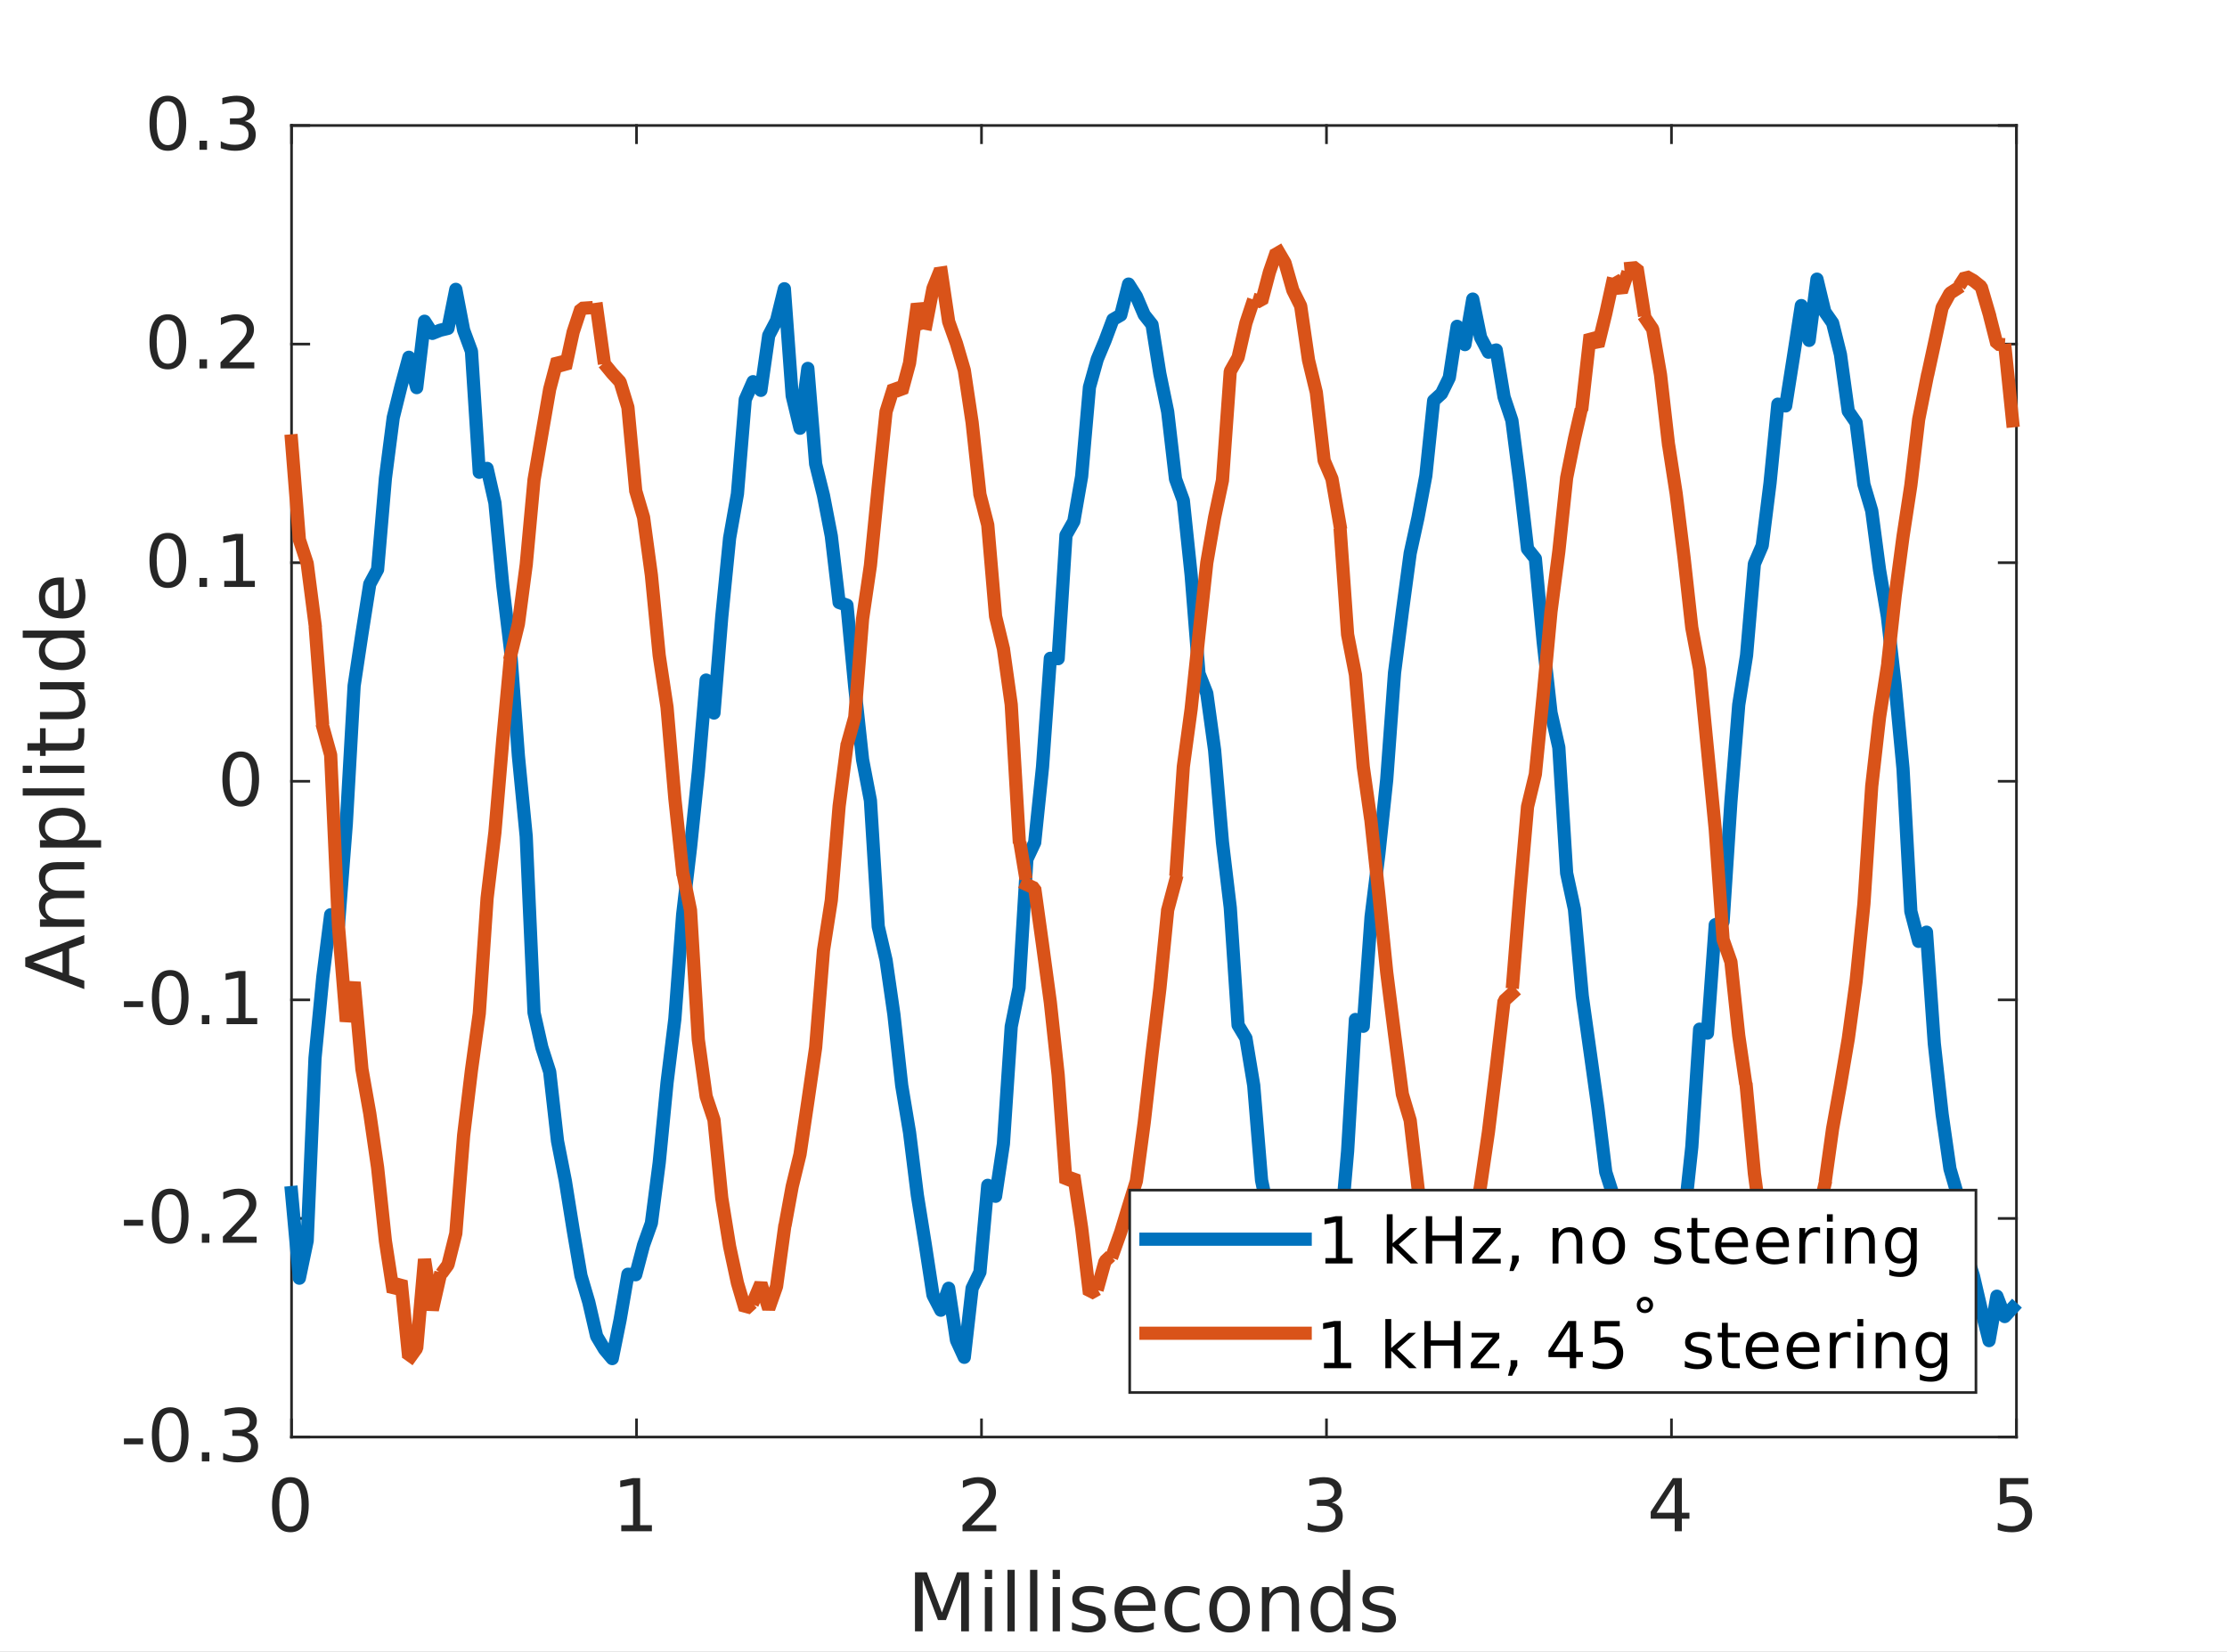 <?xml version="1.0"?>
 <svg xmlns:xlink="http://www.w3.org/1999/xlink" style="fill-opacity:1; color-rendering:auto; color-interpolation:auto; text-rendering:auto; stroke:black; stroke-linecap:square; stroke-miterlimit:10; shape-rendering:auto; stroke-opacity:1; fill:black; stroke-dasharray:none; font-weight:normal; stroke-width:1; font-family:'Dialog'; font-style:normal; stroke-linejoin:miter; font-size:12px; stroke-dashoffset:0; image-rendering:auto;" width="550" height="408" xmlns="http://www.w3.org/2000/svg" viewBox="0 0 550 408"><rect x="0" y="0" width="550" height="408" fill="#333333" stroke="none"/><defs id="genericDefs"></defs><g><defs id="defs1"><clipPath clipPathUnits="userSpaceOnUse" id="clipPath1"><path d="M0 0 L550 0 L550 408 L0 408 L0 0 Z"></path></clipPath></defs><g style="fill:white; stroke:white;"><rect x="0" y="0" width="550" style="clip-path:url(#clipPath1); stroke:none;" height="408"></rect></g><g style="fill:white; text-rendering:optimizeSpeed; color-rendering:optimizeSpeed; image-rendering:optimizeSpeed; shape-rendering:crispEdges; stroke:white; color-interpolation:sRGB;"><rect x="0" width="550" height="408" y="0" style="stroke:none;"></rect><path style="stroke:none;" d="M72 355 L498 355 L498 31 L72 31 Z"></path></g><g style="fill:rgb(38,38,38); text-rendering:geometricPrecision; image-rendering:optimizeQuality; color-rendering:optimizeQuality; stroke-linejoin:round; stroke:rgb(38,38,38); color-interpolation:linearRGB; stroke-width:0.653;"><line y2="355" style="fill:none;" x1="72" x2="498" y1="355"></line><line y2="31" style="fill:none;" x1="72" x2="498" y1="31"></line><line y2="350.74" style="fill:none;" x1="72" x2="72" y1="355"></line><line y2="350.74" style="fill:none;" x1="157.2" x2="157.2" y1="355"></line><line y2="350.74" style="fill:none;" x1="242.4" x2="242.4" y1="355"></line><line y2="350.74" style="fill:none;" x1="327.6" x2="327.6" y1="355"></line><line y2="350.74" style="fill:none;" x1="412.8" x2="412.8" y1="355"></line><line y2="350.74" style="fill:none;" x1="498" x2="498" y1="355"></line><line y2="35.26" style="fill:none;" x1="72" x2="72" y1="31"></line><line y2="35.26" style="fill:none;" x1="157.2" x2="157.2" y1="31"></line><line y2="35.26" style="fill:none;" x1="242.4" x2="242.4" y1="31"></line><line y2="35.26" style="fill:none;" x1="327.6" x2="327.6" y1="31"></line><line y2="35.26" style="fill:none;" x1="412.8" x2="412.8" y1="31"></line><line y2="35.26" style="fill:none;" x1="498" x2="498" y1="31"></line></g><g transform="translate(72,361.267)" style="font-size:18.278px; fill:rgb(38,38,38); text-rendering:geometricPrecision; image-rendering:optimizeQuality; color-rendering:optimizeQuality; font-family:'SansSerif'; stroke:rgb(38,38,38); color-interpolation:linearRGB;"><path style="stroke:none;" d="M-0.281 5.047 Q-1.656 5.047 -2.344 6.398 Q-3.031 7.75 -3.031 10.453 Q-3.031 13.156 -2.344 14.5 Q-1.656 15.844 -0.281 15.844 Q1.109 15.844 1.797 14.5 Q2.484 13.156 2.484 10.453 Q2.484 7.75 1.797 6.398 Q1.109 5.047 -0.281 5.047 ZM-0.281 3.641 Q1.922 3.641 3.086 5.383 Q4.25 7.125 4.25 10.453 Q4.25 13.766 3.086 15.508 Q1.922 17.25 -0.281 17.25 Q-2.484 17.25 -3.648 15.508 Q-4.812 13.766 -4.812 10.453 Q-4.812 7.125 -3.648 5.383 Q-2.484 3.641 -0.281 3.641 Z"></path></g><g transform="translate(157.2,361.267)" style="font-size:18.278px; fill:rgb(38,38,38); text-rendering:geometricPrecision; image-rendering:optimizeQuality; color-rendering:optimizeQuality; font-family:'SansSerif'; stroke:rgb(38,38,38); color-interpolation:linearRGB;"><path style="stroke:none;" d="M-3.766 15.5 L-0.859 15.5 L-0.859 5.5 L-4.016 6.125 L-4.016 4.516 L-0.891 3.875 L0.891 3.875 L0.891 15.5 L3.797 15.5 L3.797 17 L-3.766 17 L-3.766 15.5 Z"></path></g><g transform="translate(242.4,361.267)" style="font-size:18.278px; fill:rgb(38,38,38); text-rendering:geometricPrecision; image-rendering:optimizeQuality; color-rendering:optimizeQuality; font-family:'SansSerif'; stroke:rgb(38,38,38); color-interpolation:linearRGB;"><path style="stroke:none;" d="M-2.547 15.5 L3.656 15.5 L3.656 17 L-4.688 17 L-4.688 15.5 Q-3.672 14.453 -1.93 12.695 Q-0.188 10.938 0.266 10.422 Q1.125 9.469 1.461 8.805 Q1.797 8.141 1.797 7.5 Q1.797 6.453 1.062 5.797 Q0.328 5.141 -0.844 5.141 Q-1.688 5.141 -2.609 5.43 Q-3.531 5.719 -4.594 6.297 L-4.594 4.516 Q-3.516 4.078 -2.586 3.859 Q-1.656 3.641 -0.891 3.641 Q1.156 3.641 2.367 4.656 Q3.578 5.672 3.578 7.391 Q3.578 8.188 3.273 8.914 Q2.969 9.641 2.172 10.625 Q1.953 10.875 0.773 12.094 Q-0.406 13.312 -2.547 15.5 Z"></path></g><g transform="translate(327.6,361.267)" style="font-size:18.278px; fill:rgb(38,38,38); text-rendering:geometricPrecision; image-rendering:optimizeQuality; color-rendering:optimizeQuality; font-family:'SansSerif'; stroke:rgb(38,38,38); color-interpolation:linearRGB;"><path style="stroke:none;" d="M1.297 9.922 Q2.578 10.203 3.297 11.062 Q4.016 11.922 4.016 13.188 Q4.016 15.125 2.68 16.188 Q1.344 17.25 -1.125 17.25 Q-1.953 17.25 -2.828 17.086 Q-3.703 16.922 -4.625 16.609 L-4.625 14.891 Q-3.891 15.328 -3.008 15.547 Q-2.125 15.766 -1.172 15.766 Q0.5 15.766 1.375 15.102 Q2.25 14.438 2.25 13.188 Q2.25 12.031 1.438 11.375 Q0.625 10.719 -0.828 10.719 L-2.359 10.719 L-2.359 9.25 L-0.766 9.25 Q0.547 9.25 1.242 8.727 Q1.938 8.203 1.938 7.219 Q1.938 6.219 1.219 5.68 Q0.5 5.141 -0.828 5.141 Q-1.562 5.141 -2.398 5.297 Q-3.234 5.453 -4.234 5.781 L-4.234 4.203 Q-3.219 3.922 -2.336 3.781 Q-1.453 3.641 -0.672 3.641 Q1.344 3.641 2.523 4.562 Q3.703 5.484 3.703 7.047 Q3.703 8.125 3.078 8.883 Q2.453 9.641 1.297 9.922 Z"></path></g><g transform="translate(412.8,361.267)" style="font-size:18.278px; fill:rgb(38,38,38); text-rendering:geometricPrecision; image-rendering:optimizeQuality; color-rendering:optimizeQuality; font-family:'SansSerif'; stroke:rgb(38,38,38); color-interpolation:linearRGB;"><path style="stroke:none;" d="M0.797 5.422 L-3.672 12.422 L0.797 12.422 L0.797 5.422 ZM0.344 3.875 L2.562 3.875 L2.562 12.422 L4.438 12.422 L4.438 13.906 L2.562 13.906 L2.562 17 L0.797 17 L0.797 13.906 L-5.125 13.906 L-5.125 12.188 L0.344 3.875 Z"></path></g><g transform="translate(498,361.267)" style="font-size:18.278px; fill:rgb(38,38,38); text-rendering:geometricPrecision; image-rendering:optimizeQuality; color-rendering:optimizeQuality; font-family:'SansSerif'; stroke:rgb(38,38,38); color-interpolation:linearRGB;"><path style="stroke:none;" d="M-4.062 3.875 L2.906 3.875 L2.906 5.375 L-2.438 5.375 L-2.438 8.594 Q-2.047 8.453 -1.656 8.391 Q-1.266 8.328 -0.891 8.328 Q1.312 8.328 2.594 9.531 Q3.875 10.734 3.875 12.797 Q3.875 14.906 2.562 16.078 Q1.25 17.25 -1.156 17.25 Q-1.984 17.25 -2.844 17.109 Q-3.703 16.969 -4.609 16.688 L-4.609 14.906 Q-3.812 15.344 -2.969 15.555 Q-2.125 15.766 -1.188 15.766 Q0.328 15.766 1.219 14.961 Q2.109 14.156 2.109 12.797 Q2.109 11.422 1.219 10.617 Q0.328 9.812 -1.188 9.812 Q-1.906 9.812 -2.609 9.977 Q-3.312 10.141 -4.062 10.469 L-4.062 3.875 Z"></path></g><g transform="translate(285,384)" style="font-size:20.106px; fill:rgb(38,38,38); text-rendering:geometricPrecision; image-rendering:optimizeQuality; color-rendering:optimizeQuality; font-family:'SansSerif'; stroke:rgb(38,38,38); color-interpolation:linearRGB;"><path style="stroke:none;" d="M-59.031 4.422 L-56.094 4.422 L-52.375 14.344 L-48.641 4.422 L-45.703 4.422 L-45.703 19 L-47.625 19 L-47.625 6.203 L-51.375 16.203 L-53.359 16.203 L-57.125 6.203 L-57.125 19 L-59.031 19 L-59.031 4.422 ZM-41.773 8.062 L-39.976 8.062 L-39.976 19 L-41.773 19 L-41.773 8.062 ZM-41.773 3.797 L-39.976 3.797 L-39.976 6.078 L-41.773 6.078 L-41.773 3.797 ZM-36.19 3.797 L-34.393 3.797 L-34.393 19 L-36.19 19 L-36.19 3.797 ZM-30.607 3.797 L-28.81 3.797 L-28.81 19 L-30.607 19 L-30.607 3.797 ZM-25.025 8.062 L-23.228 8.062 L-23.228 19 L-25.025 19 L-25.025 8.062 ZM-25.025 3.797 L-23.228 3.797 L-23.228 6.078 L-25.025 6.078 L-25.025 3.797 ZM-12.473 8.391 L-12.473 10.078 Q-13.239 9.688 -14.059 9.492 Q-14.879 9.297 -15.754 9.297 Q-17.098 9.297 -17.762 9.711 Q-18.426 10.125 -18.426 10.938 Q-18.426 11.562 -17.95 11.922 Q-17.473 12.281 -16.036 12.609 L-15.411 12.734 Q-13.504 13.156 -12.7 13.898 Q-11.895 14.641 -11.895 15.984 Q-11.895 17.5 -13.098 18.391 Q-14.301 19.281 -16.411 19.281 Q-17.286 19.281 -18.239 19.109 Q-19.192 18.938 -20.254 18.594 L-20.254 16.75 Q-19.254 17.266 -18.286 17.523 Q-17.317 17.781 -16.364 17.781 Q-15.098 17.781 -14.418 17.344 Q-13.739 16.906 -13.739 16.125 Q-13.739 15.391 -14.231 15 Q-14.723 14.609 -16.395 14.25 L-17.02 14.094 Q-18.692 13.75 -19.434 13.023 Q-20.176 12.297 -20.176 11.016 Q-20.176 9.484 -19.082 8.641 Q-17.989 7.797 -15.973 7.797 Q-14.973 7.797 -14.098 7.945 Q-13.223 8.094 -12.473 8.391 ZM0.371 13.078 L0.371 13.953 L-7.879 13.953 Q-7.77 15.812 -6.77 16.789 Q-5.77 17.766 -3.973 17.766 Q-2.942 17.766 -1.973 17.508 Q-1.004 17.25 -0.036 16.75 L-0.036 18.438 Q-1.004 18.859 -2.02 19.07 Q-3.036 19.281 -4.082 19.281 Q-6.707 19.281 -8.231 17.758 Q-9.754 16.234 -9.754 13.641 Q-9.754 10.953 -8.309 9.375 Q-6.864 7.797 -4.395 7.797 Q-2.192 7.797 -0.911 9.219 Q0.371 10.641 0.371 13.078 ZM-1.426 12.547 Q-1.442 11.078 -2.247 10.203 Q-3.051 9.328 -4.379 9.328 Q-5.879 9.328 -6.786 10.172 Q-7.692 11.016 -7.832 12.562 L-1.426 12.547 ZM11.249 8.484 L11.249 10.156 Q10.499 9.734 9.733 9.531 Q8.967 9.328 8.186 9.328 Q6.436 9.328 5.467 10.43 Q4.499 11.531 4.499 13.547 Q4.499 15.547 5.467 16.656 Q6.436 17.766 8.186 17.766 Q8.967 17.766 9.733 17.555 Q10.499 17.344 11.249 16.922 L11.249 18.578 Q10.499 18.938 9.694 19.109 Q8.889 19.281 7.983 19.281 Q5.514 19.281 4.061 17.727 Q2.608 16.172 2.608 13.547 Q2.608 10.859 4.077 9.328 Q5.545 7.797 8.108 7.797 Q8.936 7.797 9.725 7.969 Q10.514 8.141 11.249 8.484 ZM18.671 9.328 Q17.218 9.328 16.382 10.453 Q15.546 11.578 15.546 13.547 Q15.546 15.5 16.382 16.633 Q17.218 17.766 18.671 17.766 Q20.109 17.766 20.945 16.633 Q21.781 15.5 21.781 13.547 Q21.781 11.594 20.945 10.461 Q20.109 9.328 18.671 9.328 ZM18.671 7.797 Q21.015 7.797 22.351 9.32 Q23.687 10.844 23.687 13.547 Q23.687 16.219 22.351 17.75 Q21.015 19.281 18.671 19.281 Q16.312 19.281 14.984 17.75 Q13.656 16.219 13.656 13.547 Q13.656 10.844 14.984 9.32 Q16.312 7.797 18.671 7.797 ZM35.824 12.391 L35.824 19 L34.028 19 L34.028 12.453 Q34.028 10.906 33.418 10.133 Q32.809 9.359 31.606 9.359 Q30.137 9.359 29.301 10.289 Q28.465 11.219 28.465 12.812 L28.465 19 L26.652 19 L26.652 8.062 L28.465 8.062 L28.465 9.766 Q29.106 8.781 29.981 8.289 Q30.856 7.797 31.996 7.797 Q33.887 7.797 34.856 8.961 Q35.824 10.125 35.824 12.391 ZM46.653 9.719 L46.653 3.797 L48.45 3.797 L48.45 19 L46.653 19 L46.653 17.359 Q46.091 18.328 45.224 18.805 Q44.356 19.281 43.153 19.281 Q41.169 19.281 39.927 17.703 Q38.684 16.125 38.684 13.547 Q38.684 10.969 39.927 9.383 Q41.169 7.797 43.153 7.797 Q44.356 7.797 45.224 8.273 Q46.091 8.75 46.653 9.719 ZM40.528 13.547 Q40.528 15.516 41.349 16.648 Q42.169 17.781 43.591 17.781 Q45.013 17.781 45.833 16.648 Q46.653 15.516 46.653 13.547 Q46.653 11.562 45.833 10.43 Q45.013 9.297 43.591 9.297 Q42.169 9.297 41.349 10.43 Q40.528 11.562 40.528 13.547 ZM59.189 8.391 L59.189 10.078 Q58.424 9.688 57.603 9.492 Q56.783 9.297 55.908 9.297 Q54.564 9.297 53.9 9.711 Q53.236 10.125 53.236 10.938 Q53.236 11.562 53.713 11.922 Q54.189 12.281 55.627 12.609 L56.252 12.734 Q58.158 13.156 58.963 13.898 Q59.767 14.641 59.767 15.984 Q59.767 17.5 58.564 18.391 Q57.361 19.281 55.252 19.281 Q54.377 19.281 53.424 19.109 Q52.471 18.938 51.408 18.594 L51.408 16.75 Q52.408 17.266 53.377 17.523 Q54.346 17.781 55.299 17.781 Q56.564 17.781 57.244 17.344 Q57.924 16.906 57.924 16.125 Q57.924 15.391 57.431 15 Q56.939 14.609 55.267 14.25 L54.642 14.094 Q52.971 13.75 52.228 13.023 Q51.486 12.297 51.486 11.016 Q51.486 9.484 52.58 8.641 Q53.674 7.797 55.689 7.797 Q56.689 7.797 57.564 7.945 Q58.439 8.094 59.189 8.391 Z"></path></g><g style="fill:rgb(38,38,38); text-rendering:geometricPrecision; image-rendering:optimizeQuality; color-rendering:optimizeQuality; stroke-linejoin:round; stroke:rgb(38,38,38); color-interpolation:linearRGB; stroke-width:0.653;"><line y2="31" style="fill:none;" x1="72" x2="72" y1="355"></line><line y2="31" style="fill:none;" x1="498" x2="498" y1="355"></line><line y2="355" style="fill:none;" x1="72" x2="76.26" y1="355"></line><line y2="301" style="fill:none;" x1="72" x2="76.26" y1="301"></line><line y2="247" style="fill:none;" x1="72" x2="76.26" y1="247"></line><line y2="193" style="fill:none;" x1="72" x2="76.26" y1="193"></line><line y2="139" style="fill:none;" x1="72" x2="76.26" y1="139"></line><line y2="85" style="fill:none;" x1="72" x2="76.26" y1="85"></line><line y2="31" style="fill:none;" x1="72" x2="76.26" y1="31"></line><line y2="355" style="fill:none;" x1="498" x2="493.74" y1="355"></line><line y2="301" style="fill:none;" x1="498" x2="493.74" y1="301"></line><line y2="247" style="fill:none;" x1="498" x2="493.74" y1="247"></line><line y2="193" style="fill:none;" x1="498" x2="493.74" y1="193"></line><line y2="139" style="fill:none;" x1="498" x2="493.74" y1="139"></line><line y2="85" style="fill:none;" x1="498" x2="493.74" y1="85"></line><line y2="31" style="fill:none;" x1="498" x2="493.74" y1="31"></line></g><g transform="translate(65.733,355)" style="font-size:18.278px; fill:rgb(38,38,38); text-rendering:geometricPrecision; image-rendering:optimizeQuality; color-rendering:optimizeQuality; font-family:'SansSerif'; stroke:rgb(38,38,38); color-interpolation:linearRGB;"><path style="stroke:none;" d="M-35.125 0.344 L-30.391 0.344 L-30.391 1.797 L-35.125 1.797 L-35.125 0.344 ZM-23.696 -5.953 Q-25.071 -5.953 -25.758 -4.602 Q-26.446 -3.25 -26.446 -0.547 Q-26.446 2.156 -25.758 3.5 Q-25.071 4.844 -23.696 4.844 Q-22.305 4.844 -21.618 3.5 Q-20.93 2.156 -20.93 -0.547 Q-20.93 -3.25 -21.618 -4.602 Q-22.305 -5.953 -23.696 -5.953 ZM-23.696 -7.359 Q-21.493 -7.359 -20.329 -5.617 Q-19.165 -3.875 -19.165 -0.547 Q-19.165 2.766 -20.329 4.508 Q-21.493 6.25 -23.696 6.25 Q-25.899 6.25 -27.063 4.508 Q-28.227 2.766 -28.227 -0.547 Q-28.227 -3.875 -27.063 -5.617 Q-25.899 -7.359 -23.696 -7.359 ZM-15.882 3.766 L-14.022 3.766 L-14.022 6 L-15.882 6 L-15.882 3.766 ZM-4.705 -1.078 Q-3.424 -0.797 -2.705 0.062 Q-1.987 0.922 -1.987 2.188 Q-1.987 4.125 -3.323 5.188 Q-4.659 6.25 -7.127 6.25 Q-7.955 6.25 -8.83 6.086 Q-9.705 5.922 -10.627 5.609 L-10.627 3.891 Q-9.893 4.328 -9.01 4.547 Q-8.127 4.766 -7.174 4.766 Q-5.502 4.766 -4.627 4.102 Q-3.752 3.438 -3.752 2.188 Q-3.752 1.031 -4.565 0.375 Q-5.377 -0.281 -6.83 -0.281 L-8.362 -0.281 L-8.362 -1.75 L-6.768 -1.75 Q-5.455 -1.75 -4.76 -2.273 Q-4.065 -2.797 -4.065 -3.781 Q-4.065 -4.781 -4.784 -5.32 Q-5.502 -5.859 -6.83 -5.859 Q-7.565 -5.859 -8.401 -5.703 Q-9.237 -5.547 -10.237 -5.219 L-10.237 -6.797 Q-9.221 -7.078 -8.338 -7.219 Q-7.455 -7.359 -6.674 -7.359 Q-4.659 -7.359 -3.479 -6.438 Q-2.299 -5.516 -2.299 -3.953 Q-2.299 -2.875 -2.924 -2.117 Q-3.549 -1.359 -4.705 -1.078 Z"></path></g><g transform="translate(65.733,301)" style="font-size:18.278px; fill:rgb(38,38,38); text-rendering:geometricPrecision; image-rendering:optimizeQuality; color-rendering:optimizeQuality; font-family:'SansSerif'; stroke:rgb(38,38,38); color-interpolation:linearRGB;"><path style="stroke:none;" d="M-35.125 0.344 L-30.391 0.344 L-30.391 1.797 L-35.125 1.797 L-35.125 0.344 ZM-23.696 -5.953 Q-25.071 -5.953 -25.758 -4.602 Q-26.446 -3.25 -26.446 -0.547 Q-26.446 2.156 -25.758 3.5 Q-25.071 4.844 -23.696 4.844 Q-22.305 4.844 -21.618 3.5 Q-20.93 2.156 -20.93 -0.547 Q-20.93 -3.25 -21.618 -4.602 Q-22.305 -5.953 -23.696 -5.953 ZM-23.696 -7.359 Q-21.493 -7.359 -20.329 -5.617 Q-19.165 -3.875 -19.165 -0.547 Q-19.165 2.766 -20.329 4.508 Q-21.493 6.25 -23.696 6.25 Q-25.899 6.25 -27.063 4.508 Q-28.227 2.766 -28.227 -0.547 Q-28.227 -3.875 -27.063 -5.617 Q-25.899 -7.359 -23.696 -7.359 ZM-15.882 3.766 L-14.022 3.766 L-14.022 6 L-15.882 6 L-15.882 3.766 ZM-8.549 4.5 L-2.346 4.5 L-2.346 6 L-10.69 6 L-10.69 4.5 Q-9.674 3.453 -7.932 1.695 Q-6.19 -0.062 -5.737 -0.578 Q-4.877 -1.531 -4.541 -2.195 Q-4.205 -2.859 -4.205 -3.5 Q-4.205 -4.547 -4.94 -5.203 Q-5.674 -5.859 -6.846 -5.859 Q-7.69 -5.859 -8.612 -5.57 Q-9.534 -5.281 -10.596 -4.703 L-10.596 -6.484 Q-9.518 -6.922 -8.588 -7.141 Q-7.659 -7.359 -6.893 -7.359 Q-4.846 -7.359 -3.635 -6.344 Q-2.424 -5.328 -2.424 -3.609 Q-2.424 -2.812 -2.729 -2.086 Q-3.034 -1.359 -3.83 -0.375 Q-4.049 -0.125 -5.229 1.094 Q-6.409 2.312 -8.549 4.5 Z"></path></g><g transform="translate(65.733,247)" style="font-size:18.278px; fill:rgb(38,38,38); text-rendering:geometricPrecision; image-rendering:optimizeQuality; color-rendering:optimizeQuality; font-family:'SansSerif'; stroke:rgb(38,38,38); color-interpolation:linearRGB;"><path style="stroke:none;" d="M-35.125 0.344 L-30.391 0.344 L-30.391 1.797 L-35.125 1.797 L-35.125 0.344 ZM-23.696 -5.953 Q-25.071 -5.953 -25.758 -4.602 Q-26.446 -3.25 -26.446 -0.547 Q-26.446 2.156 -25.758 3.5 Q-25.071 4.844 -23.696 4.844 Q-22.305 4.844 -21.618 3.5 Q-20.93 2.156 -20.93 -0.547 Q-20.93 -3.25 -21.618 -4.602 Q-22.305 -5.953 -23.696 -5.953 ZM-23.696 -7.359 Q-21.493 -7.359 -20.329 -5.617 Q-19.165 -3.875 -19.165 -0.547 Q-19.165 2.766 -20.329 4.508 Q-21.493 6.25 -23.696 6.25 Q-25.899 6.25 -27.063 4.508 Q-28.227 2.766 -28.227 -0.547 Q-28.227 -3.875 -27.063 -5.617 Q-25.899 -7.359 -23.696 -7.359 ZM-15.882 3.766 L-14.022 3.766 L-14.022 6 L-15.882 6 L-15.882 3.766 ZM-9.768 4.5 L-6.862 4.5 L-6.862 -5.5 L-10.018 -4.875 L-10.018 -6.484 L-6.893 -7.125 L-5.112 -7.125 L-5.112 4.5 L-2.205 4.5 L-2.205 6 L-9.768 6 L-9.768 4.5 Z"></path></g><g transform="translate(65.733,193)" style="font-size:18.278px; fill:rgb(38,38,38); text-rendering:geometricPrecision; image-rendering:optimizeQuality; color-rendering:optimizeQuality; font-family:'SansSerif'; stroke:rgb(38,38,38); color-interpolation:linearRGB;"><path style="stroke:none;" d="M-6.281 -5.953 Q-7.656 -5.953 -8.344 -4.602 Q-9.031 -3.25 -9.031 -0.547 Q-9.031 2.156 -8.344 3.5 Q-7.656 4.844 -6.281 4.844 Q-4.891 4.844 -4.203 3.5 Q-3.516 2.156 -3.516 -0.547 Q-3.516 -3.25 -4.203 -4.602 Q-4.891 -5.953 -6.281 -5.953 ZM-6.281 -7.359 Q-4.078 -7.359 -2.914 -5.617 Q-1.75 -3.875 -1.75 -0.547 Q-1.75 2.766 -2.914 4.508 Q-4.078 6.25 -6.281 6.25 Q-8.484 6.25 -9.648 4.508 Q-10.812 2.766 -10.812 -0.547 Q-10.812 -3.875 -9.648 -5.617 Q-8.484 -7.359 -6.281 -7.359 Z"></path></g><g transform="translate(65.733,139)" style="font-size:18.278px; fill:rgb(38,38,38); text-rendering:geometricPrecision; image-rendering:optimizeQuality; color-rendering:optimizeQuality; font-family:'SansSerif'; stroke:rgb(38,38,38); color-interpolation:linearRGB;"><path style="stroke:none;" d="M-24.281 -5.953 Q-25.656 -5.953 -26.344 -4.602 Q-27.031 -3.25 -27.031 -0.547 Q-27.031 2.156 -26.344 3.5 Q-25.656 4.844 -24.281 4.844 Q-22.891 4.844 -22.203 3.5 Q-21.516 2.156 -21.516 -0.547 Q-21.516 -3.25 -22.203 -4.602 Q-22.891 -5.953 -24.281 -5.953 ZM-24.281 -7.359 Q-22.078 -7.359 -20.914 -5.617 Q-19.75 -3.875 -19.75 -0.547 Q-19.75 2.766 -20.914 4.508 Q-22.078 6.25 -24.281 6.25 Q-26.484 6.25 -27.648 4.508 Q-28.812 2.766 -28.812 -0.547 Q-28.812 -3.875 -27.648 -5.617 Q-26.484 -7.359 -24.281 -7.359 ZM-16.467 3.766 L-14.607 3.766 L-14.607 6 L-16.467 6 L-16.467 3.766 ZM-10.353 4.5 L-7.447 4.5 L-7.447 -5.5 L-10.603 -4.875 L-10.603 -6.484 L-7.478 -7.125 L-5.697 -7.125 L-5.697 4.5 L-2.791 4.5 L-2.791 6 L-10.353 6 L-10.353 4.5 Z"></path></g><g transform="translate(65.733,85)" style="font-size:18.278px; fill:rgb(38,38,38); text-rendering:geometricPrecision; image-rendering:optimizeQuality; color-rendering:optimizeQuality; font-family:'SansSerif'; stroke:rgb(38,38,38); color-interpolation:linearRGB;"><path style="stroke:none;" d="M-24.281 -5.953 Q-25.656 -5.953 -26.344 -4.602 Q-27.031 -3.25 -27.031 -0.547 Q-27.031 2.156 -26.344 3.5 Q-25.656 4.844 -24.281 4.844 Q-22.891 4.844 -22.203 3.5 Q-21.516 2.156 -21.516 -0.547 Q-21.516 -3.25 -22.203 -4.602 Q-22.891 -5.953 -24.281 -5.953 ZM-24.281 -7.359 Q-22.078 -7.359 -20.914 -5.617 Q-19.75 -3.875 -19.75 -0.547 Q-19.75 2.766 -20.914 4.508 Q-22.078 6.25 -24.281 6.25 Q-26.484 6.25 -27.648 4.508 Q-28.812 2.766 -28.812 -0.547 Q-28.812 -3.875 -27.648 -5.617 Q-26.484 -7.359 -24.281 -7.359 ZM-16.467 3.766 L-14.607 3.766 L-14.607 6 L-16.467 6 L-16.467 3.766 ZM-9.134 4.5 L-2.931 4.5 L-2.931 6 L-11.275 6 L-11.275 4.5 Q-10.259 3.453 -8.517 1.695 Q-6.775 -0.062 -6.322 -0.578 Q-5.463 -1.531 -5.127 -2.195 Q-4.791 -2.859 -4.791 -3.5 Q-4.791 -4.547 -5.525 -5.203 Q-6.26 -5.859 -7.431 -5.859 Q-8.275 -5.859 -9.197 -5.57 Q-10.119 -5.281 -11.181 -4.703 L-11.181 -6.484 Q-10.103 -6.922 -9.174 -7.141 Q-8.244 -7.359 -7.478 -7.359 Q-5.431 -7.359 -4.221 -6.344 Q-3.01 -5.328 -3.01 -3.609 Q-3.01 -2.812 -3.314 -2.086 Q-3.619 -1.359 -4.416 -0.375 Q-4.635 -0.125 -5.814 1.094 Q-6.994 2.312 -9.134 4.5 Z"></path></g><g transform="translate(65.733,31)" style="font-size:18.278px; fill:rgb(38,38,38); text-rendering:geometricPrecision; image-rendering:optimizeQuality; color-rendering:optimizeQuality; font-family:'SansSerif'; stroke:rgb(38,38,38); color-interpolation:linearRGB;"><path style="stroke:none;" d="M-24.281 -5.953 Q-25.656 -5.953 -26.344 -4.602 Q-27.031 -3.25 -27.031 -0.547 Q-27.031 2.156 -26.344 3.5 Q-25.656 4.844 -24.281 4.844 Q-22.891 4.844 -22.203 3.5 Q-21.516 2.156 -21.516 -0.547 Q-21.516 -3.25 -22.203 -4.602 Q-22.891 -5.953 -24.281 -5.953 ZM-24.281 -7.359 Q-22.078 -7.359 -20.914 -5.617 Q-19.75 -3.875 -19.75 -0.547 Q-19.75 2.766 -20.914 4.508 Q-22.078 6.25 -24.281 6.25 Q-26.484 6.25 -27.648 4.508 Q-28.812 2.766 -28.812 -0.547 Q-28.812 -3.875 -27.648 -5.617 Q-26.484 -7.359 -24.281 -7.359 ZM-16.467 3.766 L-14.607 3.766 L-14.607 6 L-16.467 6 L-16.467 3.766 ZM-5.291 -1.078 Q-4.01 -0.797 -3.291 0.062 Q-2.572 0.922 -2.572 2.188 Q-2.572 4.125 -3.908 5.188 Q-5.244 6.25 -7.713 6.25 Q-8.541 6.25 -9.416 6.086 Q-10.291 5.922 -11.213 5.609 L-11.213 3.891 Q-10.478 4.328 -9.595 4.547 Q-8.713 4.766 -7.76 4.766 Q-6.088 4.766 -5.213 4.102 Q-4.338 3.438 -4.338 2.188 Q-4.338 1.031 -5.15 0.375 Q-5.963 -0.281 -7.416 -0.281 L-8.947 -0.281 L-8.947 -1.75 L-7.353 -1.75 Q-6.041 -1.75 -5.346 -2.273 Q-4.65 -2.797 -4.65 -3.781 Q-4.65 -4.781 -5.369 -5.32 Q-6.088 -5.859 -7.416 -5.859 Q-8.15 -5.859 -8.986 -5.703 Q-9.822 -5.547 -10.822 -5.219 L-10.822 -6.797 Q-9.806 -7.078 -8.924 -7.219 Q-8.041 -7.359 -7.26 -7.359 Q-5.244 -7.359 -4.064 -6.438 Q-2.885 -5.516 -2.885 -3.953 Q-2.885 -2.875 -3.51 -2.117 Q-4.135 -1.359 -5.291 -1.078 Z"></path></g><g transform="translate(25.817,193) rotate(-90)" style="font-size:20.106px; fill:rgb(38,38,38); text-rendering:geometricPrecision; image-rendering:optimizeQuality; color-rendering:optimizeQuality; font-family:'SansSerif'; stroke:rgb(38,38,38); color-interpolation:linearRGB;"><path style="stroke:none;" d="M-44.656 -17.641 L-47.344 -10.375 L-41.984 -10.375 L-44.656 -17.641 ZM-45.781 -19.578 L-43.547 -19.578 L-37.984 -5 L-40.031 -5 L-41.359 -8.734 L-47.938 -8.734 L-49.266 -5 L-51.344 -5 L-45.781 -19.578 ZM-27.348 -13.844 Q-26.676 -15.047 -25.739 -15.625 Q-24.801 -16.203 -23.535 -16.203 Q-21.832 -16.203 -20.903 -15.008 Q-19.973 -13.812 -19.973 -11.609 L-19.973 -5 L-21.77 -5 L-21.77 -11.547 Q-21.77 -13.109 -22.332 -13.875 Q-22.895 -14.641 -24.035 -14.641 Q-25.426 -14.641 -26.239 -13.711 Q-27.051 -12.781 -27.051 -11.188 L-27.051 -5 L-28.864 -5 L-28.864 -11.547 Q-28.864 -13.125 -29.418 -13.883 Q-29.973 -14.641 -31.129 -14.641 Q-32.504 -14.641 -33.317 -13.711 Q-34.129 -12.781 -34.129 -11.188 L-34.129 -5 L-35.942 -5 L-35.942 -15.938 L-34.129 -15.938 L-34.129 -14.234 Q-33.52 -15.25 -32.66 -15.727 Q-31.801 -16.203 -30.614 -16.203 Q-29.426 -16.203 -28.59 -15.594 Q-27.754 -14.984 -27.348 -13.844 ZM-14.556 -6.641 L-14.556 -0.844 L-16.368 -0.844 L-16.368 -15.938 L-14.556 -15.938 L-14.556 -14.281 Q-13.993 -15.25 -13.126 -15.727 Q-12.259 -16.203 -11.056 -16.203 Q-9.071 -16.203 -7.821 -14.617 Q-6.571 -13.031 -6.571 -10.453 Q-6.571 -7.875 -7.821 -6.297 Q-9.071 -4.719 -11.056 -4.719 Q-12.259 -4.719 -13.126 -5.195 Q-13.993 -5.672 -14.556 -6.641 ZM-8.446 -10.453 Q-8.446 -12.438 -9.259 -13.57 Q-10.071 -14.703 -11.493 -14.703 Q-12.931 -14.703 -13.743 -13.57 Q-14.556 -12.438 -14.556 -10.453 Q-14.556 -8.484 -13.743 -7.352 Q-12.931 -6.219 -11.493 -6.219 Q-10.071 -6.219 -9.259 -7.352 Q-8.446 -8.484 -8.446 -10.453 ZM-3.535 -20.203 L-1.738 -20.203 L-1.738 -5 L-3.535 -5 L-3.535 -20.203 ZM2.048 -15.938 L3.845 -15.938 L3.845 -5 L2.048 -5 L2.048 -15.938 ZM2.048 -20.203 L3.845 -20.203 L3.845 -17.922 L2.048 -17.922 L2.048 -20.203 ZM9.396 -19.047 L9.396 -15.938 L13.099 -15.938 L13.099 -14.547 L9.396 -14.547 L9.396 -8.609 Q9.396 -7.266 9.763 -6.883 Q10.13 -6.5 11.255 -6.5 L13.099 -6.5 L13.099 -5 L11.255 -5 Q9.177 -5 8.388 -5.773 Q7.599 -6.547 7.599 -8.609 L7.599 -14.547 L6.271 -14.547 L6.271 -15.938 L7.599 -15.938 L7.599 -19.047 L9.396 -19.047 ZM15.321 -9.312 L15.321 -15.938 L17.118 -15.938 L17.118 -9.391 Q17.118 -7.828 17.72 -7.055 Q18.321 -6.281 19.54 -6.281 Q20.993 -6.281 21.837 -7.211 Q22.681 -8.141 22.681 -9.734 L22.681 -15.938 L24.478 -15.938 L24.478 -5 L22.681 -5 L22.681 -6.688 Q22.024 -5.688 21.165 -5.203 Q20.306 -4.719 19.149 -4.719 Q17.274 -4.719 16.298 -5.891 Q15.321 -7.062 15.321 -9.312 ZM35.432 -14.281 L35.432 -20.203 L37.228 -20.203 L37.228 -5 L35.432 -5 L35.432 -6.641 Q34.869 -5.672 34.002 -5.195 Q33.135 -4.719 31.932 -4.719 Q29.947 -4.719 28.705 -6.297 Q27.463 -7.875 27.463 -10.453 Q27.463 -13.031 28.705 -14.617 Q29.947 -16.203 31.932 -16.203 Q33.135 -16.203 34.002 -15.727 Q34.869 -15.25 35.432 -14.281 ZM29.307 -10.453 Q29.307 -8.484 30.127 -7.352 Q30.947 -6.219 32.369 -6.219 Q33.791 -6.219 34.611 -7.352 Q35.432 -8.484 35.432 -10.453 Q35.432 -12.438 34.611 -13.57 Q33.791 -14.703 32.369 -14.703 Q30.947 -14.703 30.127 -13.57 Q29.307 -12.438 29.307 -10.453 ZM50.343 -10.922 L50.343 -10.047 L42.093 -10.047 Q42.202 -8.188 43.202 -7.211 Q44.202 -6.234 45.999 -6.234 Q47.03 -6.234 47.999 -6.492 Q48.968 -6.75 49.936 -7.25 L49.936 -5.562 Q48.968 -5.141 47.952 -4.93 Q46.936 -4.719 45.889 -4.719 Q43.264 -4.719 41.741 -6.242 Q40.218 -7.766 40.218 -10.359 Q40.218 -13.047 41.663 -14.625 Q43.108 -16.203 45.577 -16.203 Q47.78 -16.203 49.061 -14.781 Q50.343 -13.359 50.343 -10.922 ZM48.546 -11.453 Q48.53 -12.922 47.725 -13.797 Q46.921 -14.672 45.593 -14.672 Q44.093 -14.672 43.186 -13.828 Q42.28 -12.984 42.139 -11.438 L48.546 -11.453 Z"></path></g><g style="stroke-linecap:butt; fill:rgb(0,114,189); text-rendering:geometricPrecision; image-rendering:optimizeQuality; color-rendering:optimizeQuality; stroke-linejoin:round; stroke:rgb(0,114,189); color-interpolation:linearRGB; stroke-width:3.264;"><path d="M72 294.613 L73.932 315.756 L75.864 306.511 L77.796 261.39 L79.728 241.351 L81.66 225.976 L83.592 228.513 L85.524 203.547 L87.456 169.418 L89.388 156.564 L91.32 144.287 L93.252 140.694 L95.184 118.134 L97.116 103.154 L99.048 95.376 L100.98 88.256 L102.912 95.754 L104.844 79.357 L106.775 82.357 L108.707 81.582 L110.639 81.121 L112.571 71.48 L114.503 81.566 L116.435 86.79 L118.367 116.667 L120.299 115.711 L122.231 124.231 L124.163 144.583 L126.095 160.7 L128.027 186.738 L129.959 206.629 L131.891 250.151 L133.823 258.753 L135.755 264.768 L137.687 281.874 L139.619 291.696 L141.551 303.792 L143.483 315.146 L145.415 321.688 L147.347 330.076 L149.279 333.306 L151.211 335.613 L153.143 326.039 L155.075 314.783 L157.007 314.899 L158.939 307.565 L160.871 302.16 L162.803 287.23 L164.735 267.471 L166.667 251.716 L168.599 225.926 L170.531 209.414 L172.463 190.726 L174.395 168.001 L176.327 176.142 L178.258 152.345 L180.19 132.916 L182.123 122.006 L184.054 98.688 L185.986 94.288 L187.918 96.43 L189.85 82.868 L191.782 79.176 L193.714 71.332 L195.646 97.765 L197.578 105.79 L199.51 91.008 L201.442 114.624 L203.374 122.402 L205.306 132.421 L207.238 148.835 L209.17 149.494 L211.102 169.747 L213.034 187.677 L214.966 197.746 L216.898 228.876 L218.83 237.198 L220.762 250.596 L222.694 268.147 L224.626 279.732 L226.558 295.272 L228.49 307.302 L230.422 319.942 L232.354 323.666 L234.286 318.244 L236.218 331.082 L238.15 335.3 L240.082 318.244 L242.014 314.256 L243.946 292.816 L245.877 295.519 L247.81 282.582 L249.742 253.595 L251.673 244.037 L253.605 212.264 L255.537 208.145 L257.469 189.49 L259.401 162.628 L261.333 162.711 L263.265 132.207 L265.197 128.796 L267.129 117.689 L269.061 95.639 L270.993 88.734 L272.925 84.12 L274.857 78.945 L276.789 77.825 L278.721 70.178 L280.653 73.227 L282.585 77.759 L284.517 80.198 L286.449 92.343 L288.381 101.72 L290.313 118.331 L292.245 123.621 L294.177 142.078 L296.109 166.386 L298.041 171.28 L299.973 185.337 L301.905 208.062 L303.837 224.212 L305.769 253.232 L307.701 256.462 L309.633 268.13 L311.565 291.564 L313.497 300.661 L315.429 312.328 L317.361 322.562 L319.293 318.178 L321.224 333.273 L323.156 327.061 L325.088 314.602 L327.02 313.514 L328.952 296.837 L330.884 306.379 L332.816 284.395 L334.748 251.848 L336.68 253.529 L338.612 226.503 L340.544 210.88 L342.476 192.588 L344.408 166.204 L346.34 151.06 L348.272 136.673 L350.204 127.84 L352.136 117.507 L354.068 98.984 L356 97.221 L357.932 93.283 L359.864 80.61 L361.796 85.125 L363.728 73.886 L365.66 83.346 L367.592 87.004 L369.524 86.46 L371.456 98.078 L373.388 103.862 L375.32 118.875 L377.252 135.585 L379.184 137.992 L381.116 158.541 L383.048 176.043 L384.98 184.645 L386.912 215.692 L388.844 224.641 L390.776 246.08 L392.707 259.857 L394.639 273.717 L396.571 289.537 L398.503 295.585 L400.435 309.082 L402.367 319.661 L404.299 314.256 L406.231 325.676 L408.163 322.249 L410.095 317.371 L412.027 312.773 L413.959 303.149 L415.891 301.336 L417.823 283.341 L419.755 254.238 L421.687 255.21 L423.619 228.447 L425.551 227.689 L427.483 198.01 L429.415 174.082 L431.347 161.887 L433.279 139.277 L435.211 134.794 L437.143 119.32 L439.075 99.841 L441.007 100.27 L442.939 88.026 L444.871 75.485 L446.803 84.087 L448.735 68.959 L450.667 77.017 L452.599 79.786 L454.531 87.548 L456.463 101.572 L458.394 104.373 L460.327 119.666 L462.259 126.176 L464.19 140.809 L466.122 152.263 L468.054 169.352 L469.986 189.902 L471.918 225.135 L473.85 232.551 L475.782 230.277 L477.714 257.797 L479.646 275.266 L481.578 288.746 L483.51 295.371 L485.442 309.098 L487.374 315.179 L489.306 323.501 L491.238 331.18 L493.17 320.205 L495.102 325.231 L497.034 323.122" style="fill:none; fill-rule:evenodd;"></path></g><g style="stroke-linecap:butt; fill:rgb(217,83,25); text-rendering:geometricPrecision; image-rendering:optimizeQuality; color-rendering:optimizeQuality; stroke-linejoin:bevel; stroke-dasharray:12,3,6,3; stroke:rgb(217,83,25); color-interpolation:linearRGB; stroke-width:3.264; stroke-miterlimit:1;"><path d="M72 108.922 L73.932 133.295 L75.864 139.178 L77.796 154.141 L79.728 179.52 L81.66 186.491 L83.592 228.777 L85.524 252.326 L87.456 242.636 L89.388 264.125 L91.32 275.051 L93.252 288.383 L95.184 306.577 L97.116 319.118 L99.048 316.431 L100.98 335.729 L102.912 333.043 L104.844 311.076 L106.775 323.584 L108.707 315.097 L110.639 312.443 L112.571 304.714 L114.503 280.457 L116.435 264.373 L118.367 250.349 L120.299 221.856 L122.231 205.607 L124.163 182.816 L126.095 162.035 L128.027 154.141 L129.959 139.508 L131.891 118.546 L133.823 107.274 L135.755 96.133 L137.687 88.833 L139.619 90.877 L141.551 82.027 L143.483 76.177 L145.415 76.045 L147.347 75.963 L149.279 89.888 L151.211 92.244 L153.143 94.337 L155.075 100.632 L157.007 121.265 L158.939 127.807 L160.871 142.078 L162.803 161.92 L164.735 174.708 L166.667 197.235 L168.599 215.396 L170.531 224.838 L172.463 256.825 L174.395 270.849 L176.327 276.633 L178.258 295.98 L180.19 307.928 L182.123 316.942 L184.054 323.468 L185.986 321.672 L187.918 317.074 L189.85 323.287 L191.782 317.783 L193.714 303.643 L195.646 293.096 L197.578 285.153 L199.51 272.118 L201.442 258.753 L203.374 234.792 L205.306 222.416 L207.238 199.13 L209.17 184.134 L211.102 177.196 L213.034 152.856 L214.966 139.689 L216.898 120.227 L218.83 101.687 L220.762 95.54 L222.694 96.842 L224.626 89.707 L226.558 75.089 L228.49 81.236 L230.422 71.233 L232.354 66.438 L234.286 79.44 L236.218 84.845 L238.15 91.453 L240.082 104.357 L242.014 122.155 L243.946 129.669 L245.877 152.263 L247.81 160.255 L249.742 174.049 L251.673 206.843 L253.605 218.527 L255.537 219.433 L257.469 233.358 L259.401 247.613 L261.333 265.526 L263.265 292.124 L265.197 290.377 L267.129 303.33 L269.061 319.596 L270.993 318.508 L272.925 311.553 L274.857 309.741 L276.789 304.335 L278.721 297.974 L280.653 291.745 L282.585 277.293 L284.517 260.286 L286.449 244.251 L288.381 224.805 L290.313 217.604 L292.245 189.375 L294.177 175.136 L296.109 156.729 L298.041 139.013 L299.973 127.807 L301.905 118.677 L303.837 91.734 L305.769 88.306 L307.701 79.802 L309.633 73.985 L311.565 74.578 L313.497 67.245 L315.429 61.658 L317.361 64.954 L319.293 71.711 L321.224 75.584 L323.156 88.932 L325.088 96.925 L327.02 113.767 L328.952 118.282 L330.884 129.472 L332.816 156.762 L334.748 166.682 L336.68 189.407 L338.612 203.003 L340.544 221.065 L342.476 240.214 L344.408 255.474 L346.34 270.305 L348.272 276.765 L350.204 293.426 L352.136 308.208 L354.068 315.723 L356 311.207 L357.932 313.465 L359.864 316.712 L361.796 309.988 L363.728 303.907 L365.66 292.849 L367.592 279.666 L369.524 263.829 L371.456 247.234 L373.388 245.471 L375.32 221.46 L377.252 199.279 L379.184 191.27 L381.116 171.791 L383.048 151.06 L384.98 136.228 L386.912 118.035 L388.844 108.411 L390.776 99.973 L392.707 82.752 L394.639 85.405 L396.571 77.495 L398.503 68.662 L400.435 72.057 L402.367 66.289 L404.299 66.108 L406.231 78.451 L408.163 81.302 L410.095 92.558 L412.027 109.466 L413.959 121.924 L415.891 137.579 L417.823 155.064 L419.755 165.315 L421.687 185.073 L423.619 204.981 L425.551 232.122 L427.483 237.61 L429.415 255.836 L431.347 269.135 L433.279 289.899 L435.211 304.385 L437.143 301.979 L439.075 316.135 L441.007 318.013 L442.939 310.795 L444.871 316.514 L446.803 311.372 L448.735 300.908 L450.667 292.651 L452.599 278.792 L454.531 267.998 L456.463 256.644 L458.394 242.439 L460.327 223.289 L462.259 194.203 L464.19 177.163 L466.122 164.688 L468.054 147.138 L469.986 132.537 L471.918 119.897 L473.85 103.632 L475.782 93.925 L477.714 85.026 L479.646 75.979 L481.578 72.453 L483.51 71.2 L485.442 68.217 L487.374 69.305 L489.306 70.854 L491.238 77.446 L493.17 85.026 L495.102 85.158 L497.034 103.945" style="fill:none; fill-rule:evenodd;"></path></g><g style="fill:white; text-rendering:optimizeSpeed; color-rendering:optimizeSpeed; image-rendering:optimizeSpeed; shape-rendering:crispEdges; stroke:white; color-interpolation:sRGB;"><path style="stroke:none;" d="M488 344 L488 294 L279 294 L279 344 Z"></path></g><g transform="translate(325.351,306.121)" style="font-size:16.45px; text-rendering:geometricPrecision; color-rendering:optimizeQuality; image-rendering:optimizeQuality; font-family:'SansSerif'; color-interpolation:linearRGB;"><path style="stroke:none;" d="M1.984 4.672 L4.562 4.672 L4.562 -4.234 L1.766 -3.672 L1.766 -5.109 L4.547 -5.672 L6.125 -5.672 L6.125 4.672 L8.703 4.672 L8.703 6 L1.984 6 L1.984 4.672 ZM17.136 -6.156 L18.589 -6.156 L18.589 1.016 L22.87 -2.75 L24.714 -2.75 L20.074 1.344 L24.902 6 L23.027 6 L18.589 1.719 L18.589 6 L17.136 6 L17.136 -6.156 ZM26.78 -5.672 L28.358 -5.672 L28.358 -0.891 L34.093 -0.891 L34.093 -5.672 L35.671 -5.672 L35.671 6 L34.093 6 L34.093 0.438 L28.358 0.438 L28.358 6 L26.78 6 L26.78 -5.672 ZM38.453 -2.75 L45.281 -2.75 L45.281 -1.438 L39.875 4.844 L45.281 4.844 L45.281 6 L38.25 6 L38.25 4.688 L43.656 -1.609 L38.453 -1.609 L38.453 -2.75 ZM48.065 4.016 L49.722 4.016 L49.722 5.359 L48.44 7.859 L47.425 7.859 L48.065 5.359 L48.065 4.016 ZM65.422 0.719 L65.422 6 L63.984 6 L63.984 0.766 Q63.984 -0.484 63.5 -1.102 Q63.015 -1.719 62.047 -1.719 Q60.89 -1.719 60.218 -0.977 Q59.547 -0.234 59.547 1.047 L59.547 6 L58.093 6 L58.093 -2.75 L59.547 -2.75 L59.547 -1.391 Q60.062 -2.188 60.758 -2.578 Q61.453 -2.969 62.375 -2.969 Q63.875 -2.969 64.648 -2.031 Q65.422 -1.094 65.422 0.719 ZM71.965 -1.75 Q70.808 -1.75 70.136 -0.844 Q69.465 0.062 69.465 1.625 Q69.465 3.203 70.129 4.102 Q70.793 5 71.965 5 Q73.105 5 73.777 4.094 Q74.449 3.188 74.449 1.625 Q74.449 0.078 73.777 -0.836 Q73.105 -1.75 71.965 -1.75 ZM71.965 -2.969 Q73.84 -2.969 74.91 -1.75 Q75.98 -0.531 75.98 1.625 Q75.98 3.781 74.91 5.008 Q73.84 6.234 71.965 6.234 Q70.074 6.234 69.011 5.008 Q67.949 3.781 67.949 1.625 Q67.949 -0.531 69.011 -1.75 Q70.074 -2.969 71.965 -2.969 ZM89.434 -2.5 L89.434 -1.141 Q88.824 -1.453 88.168 -1.609 Q87.512 -1.766 86.809 -1.766 Q85.731 -1.766 85.199 -1.438 Q84.668 -1.109 84.668 -0.453 Q84.668 0.047 85.051 0.336 Q85.434 0.625 86.59 0.875 L87.074 0.984 Q88.606 1.312 89.254 1.914 Q89.903 2.516 89.903 3.578 Q89.903 4.797 88.934 5.516 Q87.965 6.234 86.278 6.234 Q85.574 6.234 84.817 6.094 Q84.059 5.953 83.215 5.672 L83.215 4.188 Q84.012 4.609 84.785 4.812 Q85.559 5.016 86.309 5.016 Q87.324 5.016 87.871 4.672 Q88.418 4.328 88.418 3.688 Q88.418 3.109 88.028 2.797 Q87.637 2.484 86.293 2.188 L85.793 2.078 Q84.465 1.797 83.871 1.211 Q83.278 0.625 83.278 -0.391 Q83.278 -1.625 84.153 -2.297 Q85.028 -2.969 86.637 -2.969 Q87.434 -2.969 88.137 -2.852 Q88.84 -2.734 89.434 -2.5 ZM93.841 -5.234 L93.841 -2.75 L96.794 -2.75 L96.794 -1.641 L93.841 -1.641 L93.841 3.109 Q93.841 4.188 94.13 4.492 Q94.419 4.797 95.326 4.797 L96.794 4.797 L96.794 6 L95.326 6 Q93.654 6 93.021 5.375 Q92.388 4.75 92.388 3.109 L92.388 -1.641 L91.341 -1.641 L91.341 -2.75 L92.388 -2.75 L92.388 -5.234 L93.841 -5.234 ZM106.349 1.266 L106.349 1.969 L99.74 1.969 Q99.833 3.453 100.63 4.227 Q101.427 5 102.865 5 Q103.693 5 104.466 4.797 Q105.24 4.594 106.005 4.188 L106.005 5.547 Q105.24 5.875 104.427 6.055 Q103.615 6.234 102.771 6.234 Q100.677 6.234 99.458 5.008 Q98.24 3.781 98.24 1.703 Q98.24 -0.438 99.396 -1.703 Q100.552 -2.969 102.521 -2.969 Q104.286 -2.969 105.318 -1.828 Q106.349 -0.688 106.349 1.266 ZM104.911 0.844 Q104.896 -0.344 104.247 -1.047 Q103.599 -1.75 102.536 -1.75 Q101.333 -1.75 100.615 -1.07 Q99.896 -0.391 99.786 0.844 L104.911 0.844 ZM116.462 1.266 L116.462 1.969 L109.852 1.969 Q109.946 3.453 110.743 4.227 Q111.54 5 112.977 5 Q113.805 5 114.579 4.797 Q115.352 4.594 116.118 4.188 L116.118 5.547 Q115.352 5.875 114.54 6.055 Q113.727 6.234 112.884 6.234 Q110.79 6.234 109.571 5.008 Q108.352 3.781 108.352 1.703 Q108.352 -0.438 109.509 -1.703 Q110.665 -2.969 112.634 -2.969 Q114.399 -2.969 115.43 -1.828 Q116.462 -0.688 116.462 1.266 ZM115.024 0.844 Q115.009 -0.344 114.36 -1.047 Q113.712 -1.75 112.649 -1.75 Q111.446 -1.75 110.727 -1.07 Q110.009 -0.391 109.899 0.844 L115.024 0.844 ZM124.153 -1.406 Q123.918 -1.547 123.629 -1.617 Q123.34 -1.688 122.997 -1.688 Q121.778 -1.688 121.129 -0.891 Q120.481 -0.094 120.481 1.391 L120.481 6 L119.028 6 L119.028 -2.75 L120.481 -2.75 L120.481 -1.391 Q120.934 -2.188 121.661 -2.578 Q122.387 -2.969 123.418 -2.969 Q123.575 -2.969 123.754 -2.945 Q123.934 -2.922 124.153 -2.891 L124.153 -1.406 ZM125.848 -2.75 L127.286 -2.75 L127.286 6 L125.848 6 L125.848 -2.75 ZM125.848 -6.156 L127.286 -6.156 L127.286 -4.344 L125.848 -4.344 L125.848 -6.156 ZM137.681 0.719 L137.681 6 L136.243 6 L136.243 0.766 Q136.243 -0.484 135.759 -1.102 Q135.274 -1.719 134.306 -1.719 Q133.149 -1.719 132.478 -0.977 Q131.806 -0.234 131.806 1.047 L131.806 6 L130.353 6 L130.353 -2.75 L131.806 -2.75 L131.806 -1.391 Q132.321 -2.188 133.017 -2.578 Q133.712 -2.969 134.634 -2.969 Q136.134 -2.969 136.907 -2.031 Q137.681 -1.094 137.681 0.719 ZM146.583 1.516 Q146.583 -0.047 145.942 -0.906 Q145.302 -1.766 144.13 -1.766 Q142.974 -1.766 142.333 -0.906 Q141.692 -0.047 141.692 1.516 Q141.692 3.078 142.333 3.938 Q142.974 4.797 144.13 4.797 Q145.302 4.797 145.942 3.938 Q146.583 3.078 146.583 1.516 ZM148.021 4.906 Q148.021 7.156 147.028 8.242 Q146.036 9.328 143.989 9.328 Q143.239 9.328 142.567 9.219 Q141.896 9.109 141.255 8.875 L141.255 7.469 Q141.896 7.812 142.513 7.977 Q143.13 8.141 143.771 8.141 Q145.177 8.141 145.88 7.406 Q146.583 6.672 146.583 5.172 L146.583 4.453 Q146.146 5.234 145.45 5.617 Q144.755 6 143.786 6 Q142.177 6 141.192 4.773 Q140.208 3.547 140.208 1.516 Q140.208 -0.516 141.192 -1.742 Q142.177 -2.969 143.786 -2.969 Q144.755 -2.969 145.45 -2.586 Q146.146 -2.203 146.583 -1.422 L146.583 -2.75 L148.021 -2.75 L148.021 4.906 Z"></path></g><g style="stroke-linecap:butt; fill:rgb(0,114,189); text-rendering:geometricPrecision; image-rendering:optimizeQuality; color-rendering:optimizeQuality; stroke-linejoin:round; stroke:rgb(0,114,189); color-interpolation:linearRGB; stroke-width:3.264;"><line y2="306.121" style="fill:none;" x1="283.016" x2="322.339" y1="306.121"></line></g><g transform="translate(325,338)" style="font-size:16.45px; text-rendering:geometricPrecision; color-rendering:optimizeQuality; image-rendering:optimizeQuality; font-family:'SansSerif'; color-interpolation:linearRGB;"><path style="stroke:none;" d="M1.984 -1.328 L4.562 -1.328 L4.562 -10.234 L1.766 -9.672 L1.766 -11.109 L4.547 -11.672 L6.125 -11.672 L6.125 -1.328 L8.703 -1.328 L8.703 0 L1.984 0 L1.984 -1.328 ZM17.136 -12.156 L18.589 -12.156 L18.589 -4.984 L22.87 -8.75 L24.714 -8.75 L20.074 -4.656 L24.902 0 L23.027 0 L18.589 -4.281 L18.589 0 L17.136 0 L17.136 -12.156 ZM26.78 -11.672 L28.358 -11.672 L28.358 -6.891 L34.093 -6.891 L34.093 -11.672 L35.671 -11.672 L35.671 0 L34.093 0 L34.093 -5.562 L28.358 -5.562 L28.358 0 L26.78 0 L26.78 -11.672 ZM38.453 -8.75 L45.281 -8.75 L45.281 -7.438 L39.875 -1.156 L45.281 -1.156 L45.281 0 L38.25 0 L38.25 -1.312 L43.656 -7.609 L38.453 -7.609 L38.453 -8.75 ZM48.065 -1.984 L49.722 -1.984 L49.722 -0.641 L48.44 1.859 L47.425 1.859 L48.065 -0.641 L48.065 -1.984 ZM62.687 -10.297 L58.703 -4.062 L62.687 -4.062 L62.687 -10.297 ZM62.281 -11.672 L64.265 -11.672 L64.265 -4.062 L65.922 -4.062 L65.922 -2.75 L64.265 -2.75 L64.265 0 L62.687 0 L62.687 -2.75 L57.422 -2.75 L57.422 -4.281 L62.281 -11.672 ZM68.833 -11.672 L75.02 -11.672 L75.02 -10.344 L70.27 -10.344 L70.27 -7.484 Q70.614 -7.594 70.958 -7.656 Q71.302 -7.719 71.645 -7.719 Q73.598 -7.719 74.739 -6.648 Q75.88 -5.578 75.88 -3.75 Q75.88 -1.859 74.708 -0.812 Q73.536 0.234 71.411 0.234 Q70.677 0.234 69.911 0.102 Q69.145 -0.031 68.333 -0.281 L68.333 -1.859 Q69.036 -1.484 69.786 -1.297 Q70.536 -1.109 71.38 -1.109 Q72.723 -1.109 73.513 -1.82 Q74.302 -2.531 74.302 -3.75 Q74.302 -4.969 73.513 -5.68 Q72.723 -6.391 71.38 -6.391 Q70.739 -6.391 70.114 -6.25 Q69.489 -6.109 68.833 -5.812 L68.833 -11.672 Z"></path></g><g transform="translate(403,330)" style="font-size:13.16px; text-rendering:geometricPrecision; color-rendering:optimizeQuality; image-rendering:optimizeQuality; font-family:serif; color-interpolation:linearRGB;"><path style="stroke:none;" d="M3.25 -8.766 Q2.766 -8.766 2.438 -8.438 Q2.109 -8.109 2.109 -7.625 Q2.109 -7.141 2.438 -6.812 Q2.766 -6.484 3.25 -6.484 Q3.734 -6.484 4.062 -6.812 Q4.391 -7.141 4.391 -7.625 Q4.391 -8.094 4.055 -8.43 Q3.719 -8.766 3.25 -8.766 ZM3.25 -9.656 Q3.656 -9.656 4.031 -9.5 Q4.406 -9.344 4.672 -9.047 Q4.969 -8.766 5.117 -8.398 Q5.266 -8.031 5.266 -7.625 Q5.266 -6.781 4.68 -6.203 Q4.094 -5.625 3.234 -5.625 Q2.375 -5.625 1.805 -6.195 Q1.234 -6.766 1.234 -7.625 Q1.234 -8.469 1.82 -9.062 Q2.406 -9.656 3.25 -9.656 Z"></path></g><g transform="translate(410,338)" style="font-size:16.45px; text-rendering:geometricPrecision; color-rendering:optimizeQuality; image-rendering:optimizeQuality; font-family:'SansSerif'; color-interpolation:linearRGB;"><path style="stroke:none;" d="M12.319 -8.5 L12.319 -7.141 Q11.709 -7.453 11.053 -7.609 Q10.397 -7.766 9.694 -7.766 Q8.616 -7.766 8.084 -7.438 Q7.553 -7.109 7.553 -6.453 Q7.553 -5.953 7.936 -5.664 Q8.319 -5.375 9.475 -5.125 L9.959 -5.016 Q11.491 -4.688 12.139 -4.086 Q12.787 -3.484 12.787 -2.422 Q12.787 -1.203 11.819 -0.484 Q10.85 0.234 9.162 0.234 Q8.459 0.234 7.702 0.094 Q6.944 -0.047 6.1 -0.328 L6.1 -1.812 Q6.897 -1.391 7.67 -1.188 Q8.444 -0.984 9.194 -0.984 Q10.209 -0.984 10.756 -1.328 Q11.303 -1.672 11.303 -2.312 Q11.303 -2.891 10.912 -3.203 Q10.522 -3.516 9.178 -3.812 L8.678 -3.922 Q7.35 -4.203 6.756 -4.789 Q6.162 -5.375 6.162 -6.391 Q6.162 -7.625 7.037 -8.297 Q7.912 -8.969 9.522 -8.969 Q10.319 -8.969 11.022 -8.852 Q11.725 -8.734 12.319 -8.5 ZM16.726 -11.234 L16.726 -8.75 L19.68 -8.75 L19.68 -7.641 L16.726 -7.641 L16.726 -2.891 Q16.726 -1.812 17.015 -1.508 Q17.305 -1.203 18.211 -1.203 L19.68 -1.203 L19.68 0 L18.211 0 Q16.539 0 15.906 -0.625 Q15.273 -1.25 15.273 -2.891 L15.273 -7.641 L14.226 -7.641 L14.226 -8.75 L15.273 -8.75 L15.273 -11.234 L16.726 -11.234 ZM29.234 -4.734 L29.234 -4.031 L22.625 -4.031 Q22.718 -2.547 23.515 -1.773 Q24.312 -1 25.75 -1 Q26.578 -1 27.351 -1.203 Q28.125 -1.406 28.89 -1.812 L28.89 -0.453 Q28.125 -0.125 27.312 0.055 Q26.5 0.234 25.656 0.234 Q23.562 0.234 22.343 -0.992 Q21.125 -2.219 21.125 -4.297 Q21.125 -6.438 22.281 -7.703 Q23.437 -8.969 25.406 -8.969 Q27.171 -8.969 28.203 -7.828 Q29.234 -6.688 29.234 -4.734 ZM27.796 -5.156 Q27.781 -6.344 27.132 -7.047 Q26.484 -7.75 25.421 -7.75 Q24.218 -7.75 23.5 -7.07 Q22.781 -6.391 22.671 -5.156 L27.796 -5.156 ZM39.347 -4.734 L39.347 -4.031 L32.737 -4.031 Q32.831 -2.547 33.628 -1.773 Q34.425 -1 35.862 -1 Q36.691 -1 37.464 -1.203 Q38.237 -1.406 39.003 -1.812 L39.003 -0.453 Q38.237 -0.125 37.425 0.055 Q36.612 0.234 35.769 0.234 Q33.675 0.234 32.456 -0.992 Q31.237 -2.219 31.237 -4.297 Q31.237 -6.438 32.394 -7.703 Q33.55 -8.969 35.519 -8.969 Q37.284 -8.969 38.316 -7.828 Q39.347 -6.688 39.347 -4.734 ZM37.909 -5.156 Q37.894 -6.344 37.245 -7.047 Q36.597 -7.75 35.534 -7.75 Q34.331 -7.75 33.612 -7.07 Q32.894 -6.391 32.784 -5.156 L37.909 -5.156 ZM47.038 -7.406 Q46.803 -7.547 46.514 -7.617 Q46.225 -7.688 45.882 -7.688 Q44.663 -7.688 44.014 -6.891 Q43.366 -6.094 43.366 -4.609 L43.366 0 L41.913 0 L41.913 -8.75 L43.366 -8.75 L43.366 -7.391 Q43.819 -8.188 44.546 -8.578 Q45.272 -8.969 46.303 -8.969 Q46.46 -8.969 46.639 -8.945 Q46.819 -8.922 47.038 -8.891 L47.038 -7.406 ZM48.733 -8.75 L50.171 -8.75 L50.171 0 L48.733 0 L48.733 -8.75 ZM48.733 -12.156 L50.171 -12.156 L50.171 -10.344 L48.733 -10.344 L48.733 -12.156 ZM60.566 -5.281 L60.566 0 L59.128 0 L59.128 -5.234 Q59.128 -6.484 58.644 -7.102 Q58.16 -7.719 57.191 -7.719 Q56.035 -7.719 55.363 -6.977 Q54.691 -6.234 54.691 -4.953 L54.691 0 L53.238 0 L53.238 -8.75 L54.691 -8.75 L54.691 -7.391 Q55.206 -8.188 55.902 -8.578 Q56.597 -8.969 57.519 -8.969 Q59.019 -8.969 59.792 -8.031 Q60.566 -7.094 60.566 -5.281 ZM69.468 -4.484 Q69.468 -6.047 68.828 -6.906 Q68.187 -7.766 67.015 -7.766 Q65.859 -7.766 65.218 -6.906 Q64.578 -6.047 64.578 -4.484 Q64.578 -2.922 65.218 -2.062 Q65.859 -1.203 67.015 -1.203 Q68.187 -1.203 68.828 -2.062 Q69.468 -2.922 69.468 -4.484 ZM70.906 -1.094 Q70.906 1.156 69.913 2.242 Q68.921 3.328 66.874 3.328 Q66.124 3.328 65.453 3.219 Q64.781 3.109 64.14 2.875 L64.14 1.469 Q64.781 1.812 65.398 1.977 Q66.015 2.141 66.656 2.141 Q68.062 2.141 68.765 1.406 Q69.468 0.672 69.468 -0.828 L69.468 -1.547 Q69.031 -0.766 68.335 -0.383 Q67.64 0 66.671 0 Q65.062 0 64.078 -1.227 Q63.093 -2.453 63.093 -4.484 Q63.093 -6.516 64.078 -7.742 Q65.062 -8.969 66.671 -8.969 Q67.64 -8.969 68.335 -8.586 Q69.031 -8.203 69.468 -7.422 L69.468 -8.75 L70.906 -8.75 L70.906 -1.094 Z"></path></g><g style="stroke-linecap:butt; fill:rgb(217,83,25); text-rendering:geometricPrecision; image-rendering:optimizeQuality; color-rendering:optimizeQuality; stroke-linejoin:bevel; stroke-dasharray:12,3,6,3; stroke:rgb(217,83,25); color-interpolation:linearRGB; stroke-width:3.264; stroke-miterlimit:1;"><line y2="329.353" style="fill:none;" x1="283.016" x2="322.339" y1="329.353"></line></g><g style="stroke-linecap:butt; fill:rgb(38,38,38); text-rendering:geometricPrecision; color-rendering:optimizeQuality; image-rendering:optimizeQuality; stroke:rgb(38,38,38); color-interpolation:linearRGB; stroke-width:0.653;"><path d="M279 344 L279 294 L488 294 L488 344 Z" style="fill:none; fill-rule:evenodd;"></path></g></g></svg> 